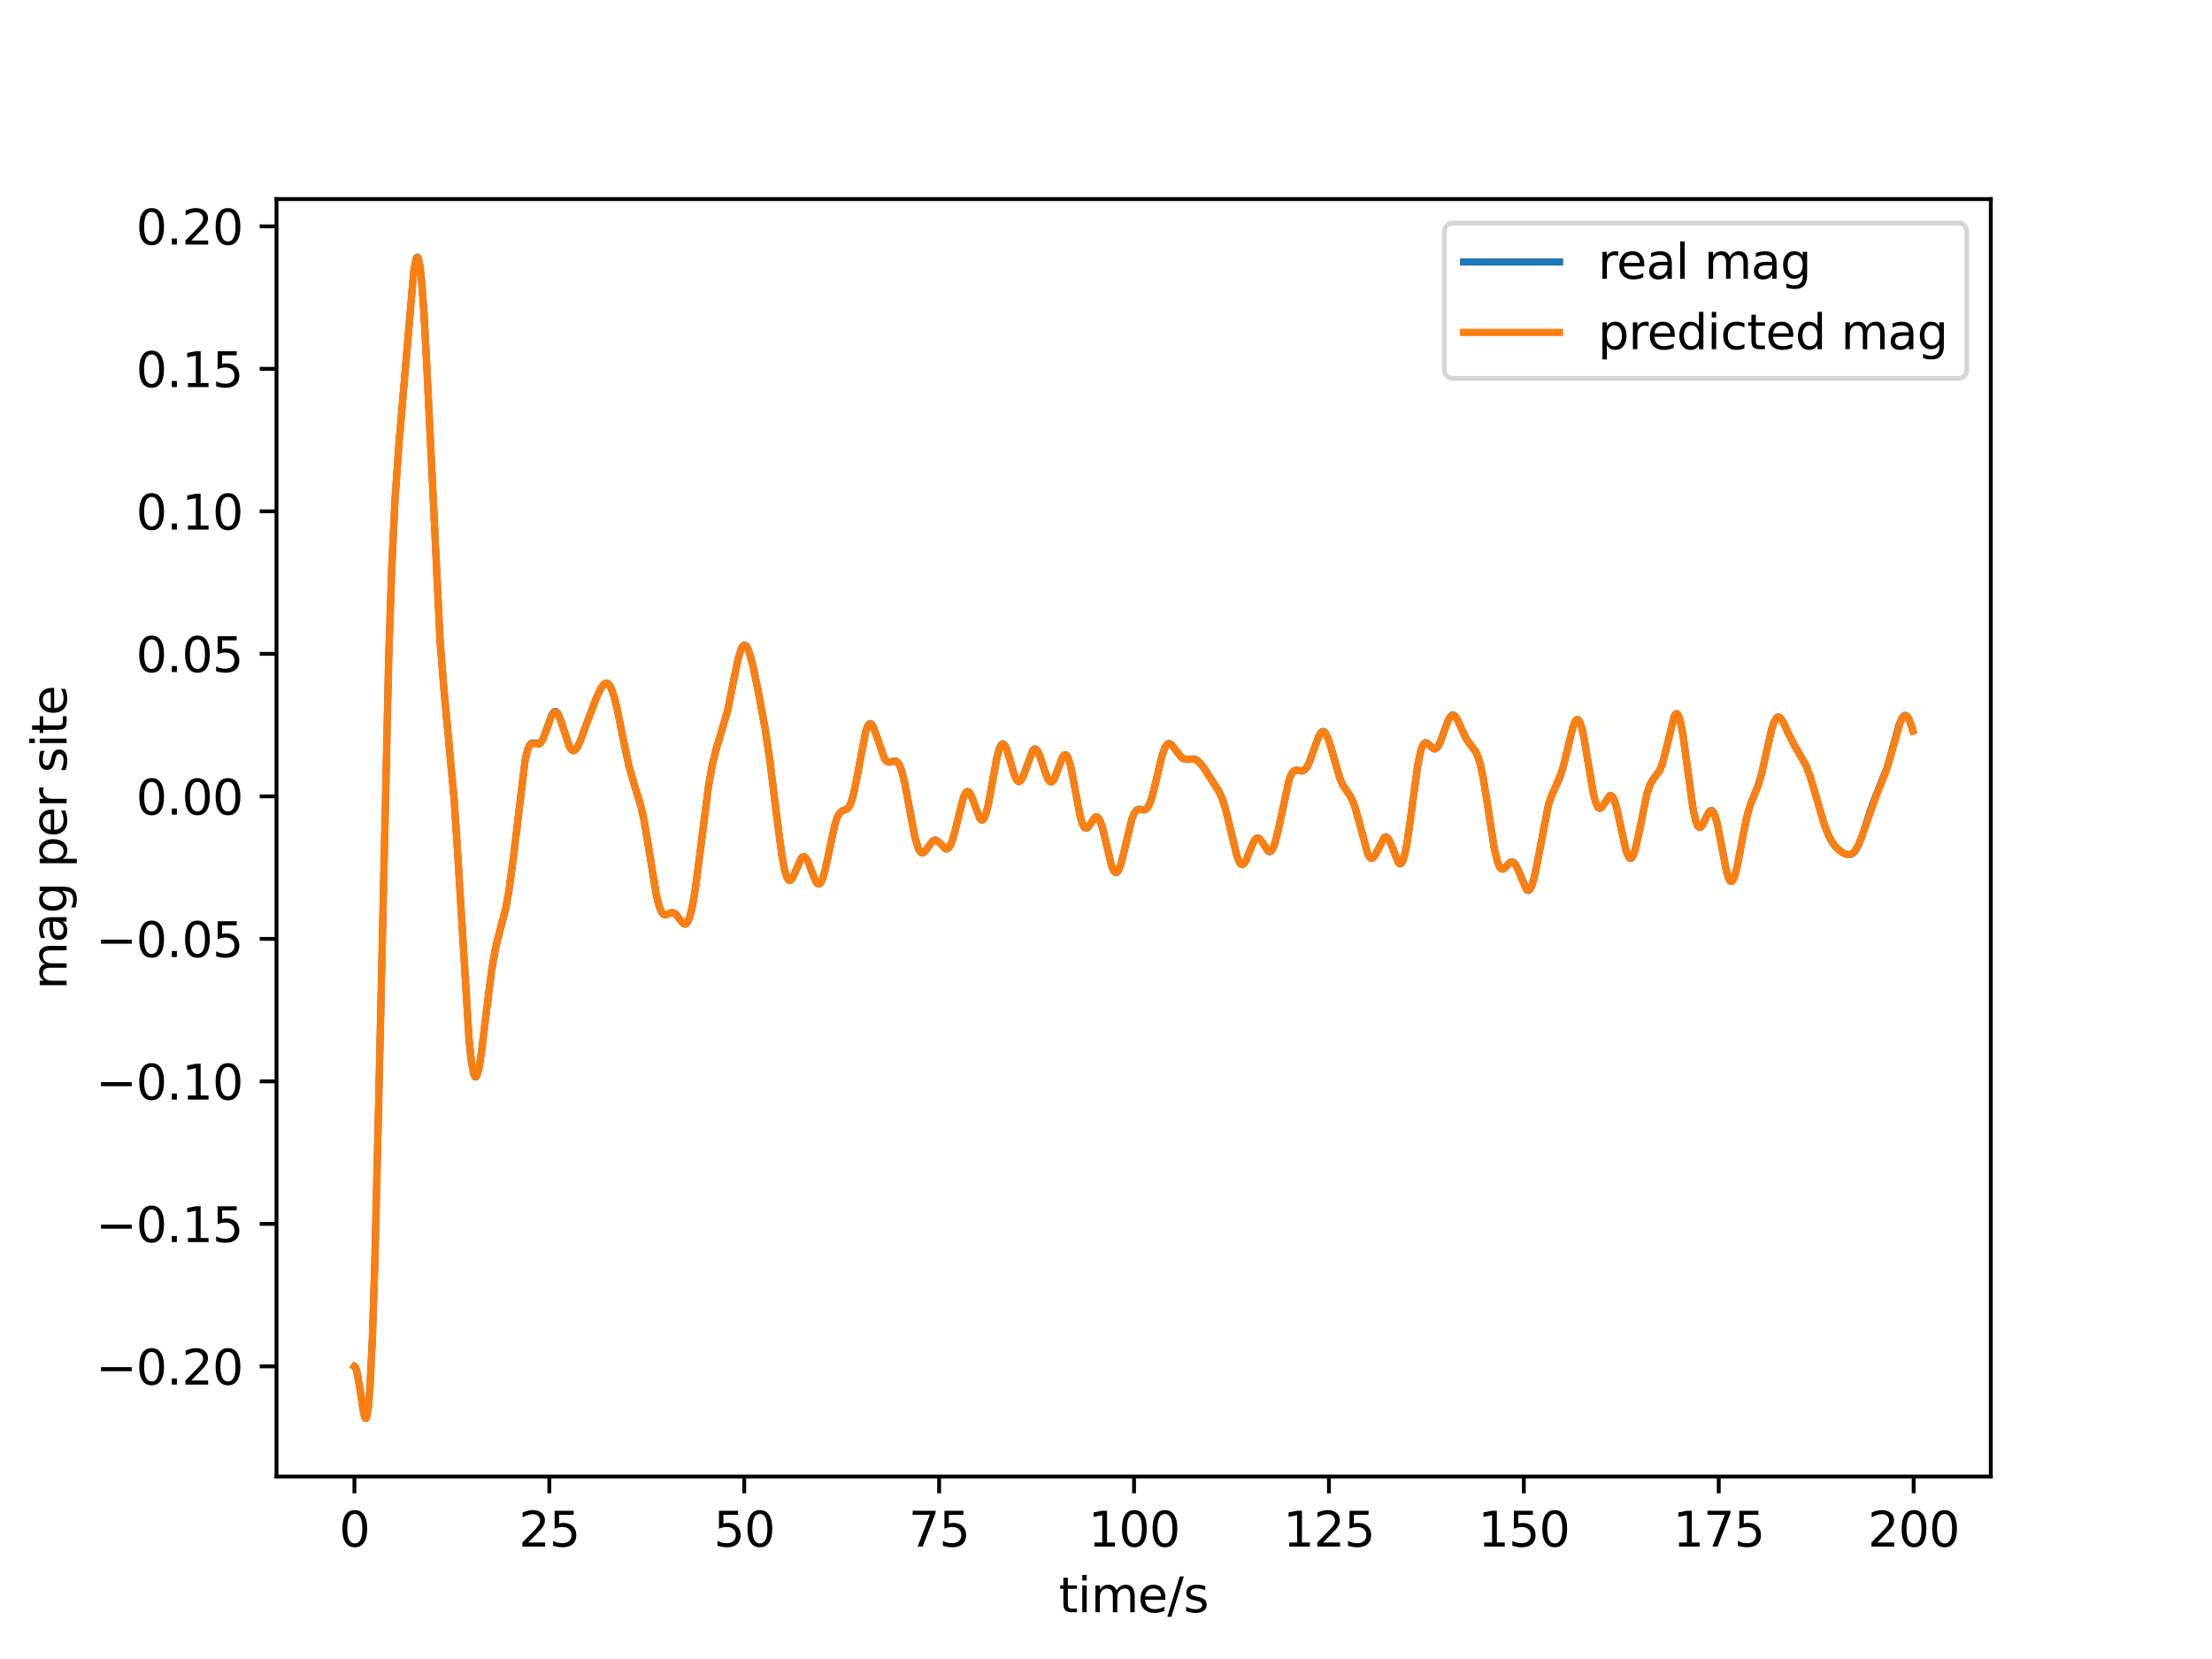 <?xml version="1.0" encoding="utf-8" standalone="no"?>
<!DOCTYPE svg PUBLIC "-//W3C//DTD SVG 1.1//EN"
  "http://www.w3.org/Graphics/SVG/1.1/DTD/svg11.dtd">
<svg xmlns:xlink="http://www.w3.org/1999/xlink" width="460.8pt" height="345.6pt" viewBox="0 0 460.8 345.6" xmlns="http://www.w3.org/2000/svg" version="1.1">
 <defs>
  <style type="text/css">*{stroke-linejoin: round; stroke-linecap: butt}</style>
 </defs>
 <g id="figure_1">
  <g id="patch_1">
   <path d="M 0 345.6 
L 460.8 345.6 
L 460.8 0 
L 0 0 
z
" style="fill: #ffffff"/>
  </g>
  <g id="axes_1">
   <g id="patch_2">
    <path d="M 57.6 307.584 
L 414.72 307.584 
L 414.72 41.472 
L 57.6 41.472 
z
" style="fill: #ffffff"/>
   </g>
   <g id="matplotlib.axis_1">
    <g id="xtick_1">
     <g id="line2d_1">
      <defs>
       <path id="m03be1474b2" d="M 0 0 
L 0 3.5 
" style="stroke: #000000; stroke-width: 0.8"/>
      </defs>
      <g>
       <use xlink:href="#m03be1474b2" x="73.833" y="307.584" style="stroke: #000000; stroke-width: 0.8"/>
      </g>
     </g>
     <g id="text_1">
      <!-- 0 -->
      <g transform="translate(70.651 322.182) scale(0.1 -0.1)">
       <defs>
        <path id="DejaVuSans-30" d="M 2034 4250 
Q 1547 4250 1301 3770 
Q 1056 3291 1056 2328 
Q 1056 1369 1301 889 
Q 1547 409 2034 409 
Q 2525 409 2770 889 
Q 3016 1369 3016 2328 
Q 3016 3291 2770 3770 
Q 2525 4250 2034 4250 
z
M 2034 4750 
Q 2819 4750 3233 4129 
Q 3647 3509 3647 2328 
Q 3647 1150 3233 529 
Q 2819 -91 2034 -91 
Q 1250 -91 836 529 
Q 422 1150 422 2328 
Q 422 3509 836 4129 
Q 1250 4750 2034 4750 
z
" transform="scale(0.016)"/>
       </defs>
       <use xlink:href="#DejaVuSans-30"/>
      </g>
     </g>
    </g>
    <g id="xtick_2">
     <g id="line2d_2">
      <g>
       <use xlink:href="#m03be1474b2" x="114.435" y="307.584" style="stroke: #000000; stroke-width: 0.8"/>
      </g>
     </g>
     <g id="text_2">
      <!-- 25 -->
      <g transform="translate(108.072 322.182) scale(0.1 -0.1)">
       <defs>
        <path id="DejaVuSans-32" d="M 1228 531 
L 3431 531 
L 3431 0 
L 469 0 
L 469 531 
Q 828 903 1448 1529 
Q 2069 2156 2228 2338 
Q 2531 2678 2651 2914 
Q 2772 3150 2772 3378 
Q 2772 3750 2511 3984 
Q 2250 4219 1831 4219 
Q 1534 4219 1204 4116 
Q 875 4013 500 3803 
L 500 4441 
Q 881 4594 1212 4672 
Q 1544 4750 1819 4750 
Q 2544 4750 2975 4387 
Q 3406 4025 3406 3419 
Q 3406 3131 3298 2873 
Q 3191 2616 2906 2266 
Q 2828 2175 2409 1742 
Q 1991 1309 1228 531 
z
" transform="scale(0.016)"/>
        <path id="DejaVuSans-35" d="M 691 4666 
L 3169 4666 
L 3169 4134 
L 1269 4134 
L 1269 2991 
Q 1406 3038 1543 3061 
Q 1681 3084 1819 3084 
Q 2600 3084 3056 2656 
Q 3513 2228 3513 1497 
Q 3513 744 3044 326 
Q 2575 -91 1722 -91 
Q 1428 -91 1123 -41 
Q 819 9 494 109 
L 494 744 
Q 775 591 1075 516 
Q 1375 441 1709 441 
Q 2250 441 2565 725 
Q 2881 1009 2881 1497 
Q 2881 1984 2565 2268 
Q 2250 2553 1709 2553 
Q 1456 2553 1204 2497 
Q 953 2441 691 2322 
L 691 4666 
z
" transform="scale(0.016)"/>
       </defs>
       <use xlink:href="#DejaVuSans-32"/>
       <use xlink:href="#DejaVuSans-35" x="63.623"/>
      </g>
     </g>
    </g>
    <g id="xtick_3">
     <g id="line2d_3">
      <g>
       <use xlink:href="#m03be1474b2" x="155.037" y="307.584" style="stroke: #000000; stroke-width: 0.8"/>
      </g>
     </g>
     <g id="text_3">
      <!-- 50 -->
      <g transform="translate(148.674 322.182) scale(0.1 -0.1)">
       <use xlink:href="#DejaVuSans-35"/>
       <use xlink:href="#DejaVuSans-30" x="63.623"/>
      </g>
     </g>
    </g>
    <g id="xtick_4">
     <g id="line2d_4">
      <g>
       <use xlink:href="#m03be1474b2" x="195.639" y="307.584" style="stroke: #000000; stroke-width: 0.8"/>
      </g>
     </g>
     <g id="text_4">
      <!-- 75 -->
      <g transform="translate(189.277 322.182) scale(0.1 -0.1)">
       <defs>
        <path id="DejaVuSans-37" d="M 525 4666 
L 3525 4666 
L 3525 4397 
L 1831 0 
L 1172 0 
L 2766 4134 
L 525 4134 
L 525 4666 
z
" transform="scale(0.016)"/>
       </defs>
       <use xlink:href="#DejaVuSans-37"/>
       <use xlink:href="#DejaVuSans-35" x="63.623"/>
      </g>
     </g>
    </g>
    <g id="xtick_5">
     <g id="line2d_5">
      <g>
       <use xlink:href="#m03be1474b2" x="236.241" y="307.584" style="stroke: #000000; stroke-width: 0.8"/>
      </g>
     </g>
     <g id="text_5">
      <!-- 100 -->
      <g transform="translate(226.697 322.182) scale(0.1 -0.1)">
       <defs>
        <path id="DejaVuSans-31" d="M 794 531 
L 1825 531 
L 1825 4091 
L 703 3866 
L 703 4441 
L 1819 4666 
L 2450 4666 
L 2450 531 
L 3481 531 
L 3481 0 
L 794 0 
L 794 531 
z
" transform="scale(0.016)"/>
       </defs>
       <use xlink:href="#DejaVuSans-31"/>
       <use xlink:href="#DejaVuSans-30" x="63.623"/>
       <use xlink:href="#DejaVuSans-30" x="127.246"/>
      </g>
     </g>
    </g>
    <g id="xtick_6">
     <g id="line2d_6">
      <g>
       <use xlink:href="#m03be1474b2" x="276.843" y="307.584" style="stroke: #000000; stroke-width: 0.8"/>
      </g>
     </g>
     <g id="text_6">
      <!-- 125 -->
      <g transform="translate(267.3 322.182) scale(0.1 -0.1)">
       <use xlink:href="#DejaVuSans-31"/>
       <use xlink:href="#DejaVuSans-32" x="63.623"/>
       <use xlink:href="#DejaVuSans-35" x="127.246"/>
      </g>
     </g>
    </g>
    <g id="xtick_7">
     <g id="line2d_7">
      <g>
       <use xlink:href="#m03be1474b2" x="317.445" y="307.584" style="stroke: #000000; stroke-width: 0.8"/>
      </g>
     </g>
     <g id="text_7">
      <!-- 150 -->
      <g transform="translate(307.902 322.182) scale(0.1 -0.1)">
       <use xlink:href="#DejaVuSans-31"/>
       <use xlink:href="#DejaVuSans-35" x="63.623"/>
       <use xlink:href="#DejaVuSans-30" x="127.246"/>
      </g>
     </g>
    </g>
    <g id="xtick_8">
     <g id="line2d_8">
      <g>
       <use xlink:href="#m03be1474b2" x="358.048" y="307.584" style="stroke: #000000; stroke-width: 0.8"/>
      </g>
     </g>
     <g id="text_8">
      <!-- 175 -->
      <g transform="translate(348.504 322.182) scale(0.1 -0.1)">
       <use xlink:href="#DejaVuSans-31"/>
       <use xlink:href="#DejaVuSans-37" x="63.623"/>
       <use xlink:href="#DejaVuSans-35" x="127.246"/>
      </g>
     </g>
    </g>
    <g id="xtick_9">
     <g id="line2d_9">
      <g>
       <use xlink:href="#m03be1474b2" x="398.65" y="307.584" style="stroke: #000000; stroke-width: 0.8"/>
      </g>
     </g>
     <g id="text_9">
      <!-- 200 -->
      <g transform="translate(389.106 322.182) scale(0.1 -0.1)">
       <use xlink:href="#DejaVuSans-32"/>
       <use xlink:href="#DejaVuSans-30" x="63.623"/>
       <use xlink:href="#DejaVuSans-30" x="127.246"/>
      </g>
     </g>
    </g>
    <g id="text_10">
     <!-- time/s -->
     <g transform="translate(220.575 335.861) scale(0.1 -0.1)">
      <defs>
       <path id="DejaVuSans-74" d="M 1172 4494 
L 1172 3500 
L 2356 3500 
L 2356 3053 
L 1172 3053 
L 1172 1153 
Q 1172 725 1289 603 
Q 1406 481 1766 481 
L 2356 481 
L 2356 0 
L 1766 0 
Q 1100 0 847 248 
Q 594 497 594 1153 
L 594 3053 
L 172 3053 
L 172 3500 
L 594 3500 
L 594 4494 
L 1172 4494 
z
" transform="scale(0.016)"/>
       <path id="DejaVuSans-69" d="M 603 3500 
L 1178 3500 
L 1178 0 
L 603 0 
L 603 3500 
z
M 603 4863 
L 1178 4863 
L 1178 4134 
L 603 4134 
L 603 4863 
z
" transform="scale(0.016)"/>
       <path id="DejaVuSans-6d" d="M 3328 2828 
Q 3544 3216 3844 3400 
Q 4144 3584 4550 3584 
Q 5097 3584 5394 3201 
Q 5691 2819 5691 2113 
L 5691 0 
L 5113 0 
L 5113 2094 
Q 5113 2597 4934 2840 
Q 4756 3084 4391 3084 
Q 3944 3084 3684 2787 
Q 3425 2491 3425 1978 
L 3425 0 
L 2847 0 
L 2847 2094 
Q 2847 2600 2669 2842 
Q 2491 3084 2119 3084 
Q 1678 3084 1418 2786 
Q 1159 2488 1159 1978 
L 1159 0 
L 581 0 
L 581 3500 
L 1159 3500 
L 1159 2956 
Q 1356 3278 1631 3431 
Q 1906 3584 2284 3584 
Q 2666 3584 2933 3390 
Q 3200 3197 3328 2828 
z
" transform="scale(0.016)"/>
       <path id="DejaVuSans-65" d="M 3597 1894 
L 3597 1613 
L 953 1613 
Q 991 1019 1311 708 
Q 1631 397 2203 397 
Q 2534 397 2845 478 
Q 3156 559 3463 722 
L 3463 178 
Q 3153 47 2828 -22 
Q 2503 -91 2169 -91 
Q 1331 -91 842 396 
Q 353 884 353 1716 
Q 353 2575 817 3079 
Q 1281 3584 2069 3584 
Q 2775 3584 3186 3129 
Q 3597 2675 3597 1894 
z
M 3022 2063 
Q 3016 2534 2758 2815 
Q 2500 3097 2075 3097 
Q 1594 3097 1305 2825 
Q 1016 2553 972 2059 
L 3022 2063 
z
" transform="scale(0.016)"/>
       <path id="DejaVuSans-2f" d="M 1625 4666 
L 2156 4666 
L 531 -594 
L 0 -594 
L 1625 4666 
z
" transform="scale(0.016)"/>
       <path id="DejaVuSans-73" d="M 2834 3397 
L 2834 2853 
Q 2591 2978 2328 3040 
Q 2066 3103 1784 3103 
Q 1356 3103 1142 2972 
Q 928 2841 928 2578 
Q 928 2378 1081 2264 
Q 1234 2150 1697 2047 
L 1894 2003 
Q 2506 1872 2764 1633 
Q 3022 1394 3022 966 
Q 3022 478 2636 193 
Q 2250 -91 1575 -91 
Q 1294 -91 989 -36 
Q 684 19 347 128 
L 347 722 
Q 666 556 975 473 
Q 1284 391 1588 391 
Q 1994 391 2212 530 
Q 2431 669 2431 922 
Q 2431 1156 2273 1281 
Q 2116 1406 1581 1522 
L 1381 1569 
Q 847 1681 609 1914 
Q 372 2147 372 2553 
Q 372 3047 722 3315 
Q 1072 3584 1716 3584 
Q 2034 3584 2315 3537 
Q 2597 3491 2834 3397 
z
" transform="scale(0.016)"/>
      </defs>
      <use xlink:href="#DejaVuSans-74"/>
      <use xlink:href="#DejaVuSans-69" x="39.209"/>
      <use xlink:href="#DejaVuSans-6d" x="66.992"/>
      <use xlink:href="#DejaVuSans-65" x="164.404"/>
      <use xlink:href="#DejaVuSans-2f" x="225.928"/>
      <use xlink:href="#DejaVuSans-73" x="259.619"/>
     </g>
    </g>
   </g>
   <g id="matplotlib.axis_2">
    <g id="ytick_1">
     <g id="line2d_10">
      <defs>
       <path id="m76050dd4fe" d="M 0 0 
L -3.5 0 
" style="stroke: #000000; stroke-width: 0.8"/>
      </defs>
      <g>
       <use xlink:href="#m76050dd4fe" x="57.6" y="284.637" style="stroke: #000000; stroke-width: 0.8"/>
      </g>
     </g>
     <g id="text_11">
      <!-- −0.20 -->
      <g transform="translate(19.955 288.436) scale(0.1 -0.1)">
       <defs>
        <path id="DejaVuSans-2212" d="M 678 2272 
L 4684 2272 
L 4684 1741 
L 678 1741 
L 678 2272 
z
" transform="scale(0.016)"/>
        <path id="DejaVuSans-2e" d="M 684 794 
L 1344 794 
L 1344 0 
L 684 0 
L 684 794 
z
" transform="scale(0.016)"/>
       </defs>
       <use xlink:href="#DejaVuSans-2212"/>
       <use xlink:href="#DejaVuSans-30" x="83.789"/>
       <use xlink:href="#DejaVuSans-2e" x="147.412"/>
       <use xlink:href="#DejaVuSans-32" x="179.199"/>
       <use xlink:href="#DejaVuSans-30" x="242.822"/>
      </g>
     </g>
    </g>
    <g id="ytick_2">
     <g id="line2d_11">
      <g>
       <use xlink:href="#m76050dd4fe" x="57.6" y="254.951" style="stroke: #000000; stroke-width: 0.8"/>
      </g>
     </g>
     <g id="text_12">
      <!-- −0.15 -->
      <g transform="translate(19.955 258.75) scale(0.1 -0.1)">
       <use xlink:href="#DejaVuSans-2212"/>
       <use xlink:href="#DejaVuSans-30" x="83.789"/>
       <use xlink:href="#DejaVuSans-2e" x="147.412"/>
       <use xlink:href="#DejaVuSans-31" x="179.199"/>
       <use xlink:href="#DejaVuSans-35" x="242.822"/>
      </g>
     </g>
    </g>
    <g id="ytick_3">
     <g id="line2d_12">
      <g>
       <use xlink:href="#m76050dd4fe" x="57.6" y="225.266" style="stroke: #000000; stroke-width: 0.8"/>
      </g>
     </g>
     <g id="text_13">
      <!-- −0.10 -->
      <g transform="translate(19.955 229.065) scale(0.1 -0.1)">
       <use xlink:href="#DejaVuSans-2212"/>
       <use xlink:href="#DejaVuSans-30" x="83.789"/>
       <use xlink:href="#DejaVuSans-2e" x="147.412"/>
       <use xlink:href="#DejaVuSans-31" x="179.199"/>
       <use xlink:href="#DejaVuSans-30" x="242.822"/>
      </g>
     </g>
    </g>
    <g id="ytick_4">
     <g id="line2d_13">
      <g>
       <use xlink:href="#m76050dd4fe" x="57.6" y="195.58" style="stroke: #000000; stroke-width: 0.8"/>
      </g>
     </g>
     <g id="text_14">
      <!-- −0.05 -->
      <g transform="translate(19.955 199.379) scale(0.1 -0.1)">
       <use xlink:href="#DejaVuSans-2212"/>
       <use xlink:href="#DejaVuSans-30" x="83.789"/>
       <use xlink:href="#DejaVuSans-2e" x="147.412"/>
       <use xlink:href="#DejaVuSans-30" x="179.199"/>
       <use xlink:href="#DejaVuSans-35" x="242.822"/>
      </g>
     </g>
    </g>
    <g id="ytick_5">
     <g id="line2d_14">
      <g>
       <use xlink:href="#m76050dd4fe" x="57.6" y="165.894" style="stroke: #000000; stroke-width: 0.8"/>
      </g>
     </g>
     <g id="text_15">
      <!-- 0.00 -->
      <g transform="translate(28.334 169.693) scale(0.1 -0.1)">
       <use xlink:href="#DejaVuSans-30"/>
       <use xlink:href="#DejaVuSans-2e" x="63.623"/>
       <use xlink:href="#DejaVuSans-30" x="95.41"/>
       <use xlink:href="#DejaVuSans-30" x="159.033"/>
      </g>
     </g>
    </g>
    <g id="ytick_6">
     <g id="line2d_15">
      <g>
       <use xlink:href="#m76050dd4fe" x="57.6" y="136.208" style="stroke: #000000; stroke-width: 0.8"/>
      </g>
     </g>
     <g id="text_16">
      <!-- 0.05 -->
      <g transform="translate(28.334 140.007) scale(0.1 -0.1)">
       <use xlink:href="#DejaVuSans-30"/>
       <use xlink:href="#DejaVuSans-2e" x="63.623"/>
       <use xlink:href="#DejaVuSans-30" x="95.41"/>
       <use xlink:href="#DejaVuSans-35" x="159.033"/>
      </g>
     </g>
    </g>
    <g id="ytick_7">
     <g id="line2d_16">
      <g>
       <use xlink:href="#m76050dd4fe" x="57.6" y="106.523" style="stroke: #000000; stroke-width: 0.8"/>
      </g>
     </g>
     <g id="text_17">
      <!-- 0.10 -->
      <g transform="translate(28.334 110.322) scale(0.1 -0.1)">
       <use xlink:href="#DejaVuSans-30"/>
       <use xlink:href="#DejaVuSans-2e" x="63.623"/>
       <use xlink:href="#DejaVuSans-31" x="95.41"/>
       <use xlink:href="#DejaVuSans-30" x="159.033"/>
      </g>
     </g>
    </g>
    <g id="ytick_8">
     <g id="line2d_17">
      <g>
       <use xlink:href="#m76050dd4fe" x="57.6" y="76.837" style="stroke: #000000; stroke-width: 0.8"/>
      </g>
     </g>
     <g id="text_18">
      <!-- 0.15 -->
      <g transform="translate(28.334 80.636) scale(0.1 -0.1)">
       <use xlink:href="#DejaVuSans-30"/>
       <use xlink:href="#DejaVuSans-2e" x="63.623"/>
       <use xlink:href="#DejaVuSans-31" x="95.41"/>
       <use xlink:href="#DejaVuSans-35" x="159.033"/>
      </g>
     </g>
    </g>
    <g id="ytick_9">
     <g id="line2d_18">
      <g>
       <use xlink:href="#m76050dd4fe" x="57.6" y="47.151" style="stroke: #000000; stroke-width: 0.8"/>
      </g>
     </g>
     <g id="text_19">
      <!-- 0.20 -->
      <g transform="translate(28.334 50.95) scale(0.1 -0.1)">
       <use xlink:href="#DejaVuSans-30"/>
       <use xlink:href="#DejaVuSans-2e" x="63.623"/>
       <use xlink:href="#DejaVuSans-32" x="95.41"/>
       <use xlink:href="#DejaVuSans-30" x="159.033"/>
      </g>
     </g>
    </g>
    <g id="text_20">
     <!-- mag per site -->
     <g transform="translate(13.875 206.151) rotate(-90) scale(0.1 -0.1)">
      <defs>
       <path id="DejaVuSans-61" d="M 2194 1759 
Q 1497 1759 1228 1600 
Q 959 1441 959 1056 
Q 959 750 1161 570 
Q 1363 391 1709 391 
Q 2188 391 2477 730 
Q 2766 1069 2766 1631 
L 2766 1759 
L 2194 1759 
z
M 3341 1997 
L 3341 0 
L 2766 0 
L 2766 531 
Q 2569 213 2275 61 
Q 1981 -91 1556 -91 
Q 1019 -91 701 211 
Q 384 513 384 1019 
Q 384 1609 779 1909 
Q 1175 2209 1959 2209 
L 2766 2209 
L 2766 2266 
Q 2766 2663 2505 2880 
Q 2244 3097 1772 3097 
Q 1472 3097 1187 3025 
Q 903 2953 641 2809 
L 641 3341 
Q 956 3463 1253 3523 
Q 1550 3584 1831 3584 
Q 2591 3584 2966 3190 
Q 3341 2797 3341 1997 
z
" transform="scale(0.016)"/>
       <path id="DejaVuSans-67" d="M 2906 1791 
Q 2906 2416 2648 2759 
Q 2391 3103 1925 3103 
Q 1463 3103 1205 2759 
Q 947 2416 947 1791 
Q 947 1169 1205 825 
Q 1463 481 1925 481 
Q 2391 481 2648 825 
Q 2906 1169 2906 1791 
z
M 3481 434 
Q 3481 -459 3084 -895 
Q 2688 -1331 1869 -1331 
Q 1566 -1331 1297 -1286 
Q 1028 -1241 775 -1147 
L 775 -588 
Q 1028 -725 1275 -790 
Q 1522 -856 1778 -856 
Q 2344 -856 2625 -561 
Q 2906 -266 2906 331 
L 2906 616 
Q 2728 306 2450 153 
Q 2172 0 1784 0 
Q 1141 0 747 490 
Q 353 981 353 1791 
Q 353 2603 747 3093 
Q 1141 3584 1784 3584 
Q 2172 3584 2450 3431 
Q 2728 3278 2906 2969 
L 2906 3500 
L 3481 3500 
L 3481 434 
z
" transform="scale(0.016)"/>
       <path id="DejaVuSans-20" transform="scale(0.016)"/>
       <path id="DejaVuSans-70" d="M 1159 525 
L 1159 -1331 
L 581 -1331 
L 581 3500 
L 1159 3500 
L 1159 2969 
Q 1341 3281 1617 3432 
Q 1894 3584 2278 3584 
Q 2916 3584 3314 3078 
Q 3713 2572 3713 1747 
Q 3713 922 3314 415 
Q 2916 -91 2278 -91 
Q 1894 -91 1617 61 
Q 1341 213 1159 525 
z
M 3116 1747 
Q 3116 2381 2855 2742 
Q 2594 3103 2138 3103 
Q 1681 3103 1420 2742 
Q 1159 2381 1159 1747 
Q 1159 1113 1420 752 
Q 1681 391 2138 391 
Q 2594 391 2855 752 
Q 3116 1113 3116 1747 
z
" transform="scale(0.016)"/>
       <path id="DejaVuSans-72" d="M 2631 2963 
Q 2534 3019 2420 3045 
Q 2306 3072 2169 3072 
Q 1681 3072 1420 2755 
Q 1159 2438 1159 1844 
L 1159 0 
L 581 0 
L 581 3500 
L 1159 3500 
L 1159 2956 
Q 1341 3275 1631 3429 
Q 1922 3584 2338 3584 
Q 2397 3584 2469 3576 
Q 2541 3569 2628 3553 
L 2631 2963 
z
" transform="scale(0.016)"/>
      </defs>
      <use xlink:href="#DejaVuSans-6d"/>
      <use xlink:href="#DejaVuSans-61" x="97.412"/>
      <use xlink:href="#DejaVuSans-67" x="158.691"/>
      <use xlink:href="#DejaVuSans-20" x="222.168"/>
      <use xlink:href="#DejaVuSans-70" x="253.955"/>
      <use xlink:href="#DejaVuSans-65" x="317.432"/>
      <use xlink:href="#DejaVuSans-72" x="378.955"/>
      <use xlink:href="#DejaVuSans-20" x="420.068"/>
      <use xlink:href="#DejaVuSans-73" x="451.855"/>
      <use xlink:href="#DejaVuSans-69" x="503.955"/>
      <use xlink:href="#DejaVuSans-74" x="531.738"/>
      <use xlink:href="#DejaVuSans-65" x="570.947"/>
     </g>
    </g>
   </g>
   <g id="line2d_19">
    <path d="M 73.833 284.637 
L 73.995 284.748 
L 74.32 285.613 
L 74.807 288.231 
L 75.782 294.501 
L 76.106 295.415 
L 76.269 295.408 
L 76.431 295.026 
L 76.756 292.964 
L 77.081 288.943 
L 77.568 278.891 
L 78.055 264.027 
L 78.867 230.544 
L 80.979 136.87 
L 81.628 117.727 
L 82.278 104.242 
L 83.09 92.677 
L 86.176 56.626 
L 86.663 53.967 
L 86.825 53.618 
L 86.988 53.568 
L 87.15 53.829 
L 87.475 55.316 
L 87.8 58.096 
L 88.287 64.561 
L 88.937 76.709 
L 91.698 133.896 
L 92.51 143.957 
L 94.621 166.745 
L 95.433 179.28 
L 97.707 216.491 
L 98.194 221.137 
L 98.681 223.751 
L 99.006 224.352 
L 99.168 224.325 
L 99.493 223.671 
L 99.818 222.306 
L 100.305 219.218 
L 101.28 211.106 
L 102.417 202.146 
L 103.229 197.539 
L 104.041 194.267 
L 105.34 189.349 
L 105.99 185.828 
L 106.802 179.852 
L 109.4 158.315 
L 109.887 156.264 
L 110.375 155.141 
L 110.699 154.823 
L 111.024 154.751 
L 112.324 154.919 
L 112.648 154.647 
L 113.136 153.833 
L 113.785 152.117 
L 114.922 148.958 
L 115.409 148.274 
L 115.734 148.19 
L 116.059 148.422 
L 116.384 148.953 
L 116.871 150.207 
L 118.657 155.597 
L 119.145 156.24 
L 119.47 156.353 
L 119.794 156.22 
L 120.282 155.614 
L 120.931 154.242 
L 122.23 150.683 
L 124.179 145.527 
L 125.154 143.452 
L 125.803 142.571 
L 126.291 142.335 
L 126.615 142.429 
L 126.94 142.745 
L 127.428 143.655 
L 127.915 145.08 
L 128.564 147.676 
L 129.864 154.176 
L 131.001 159.501 
L 131.975 162.956 
L 133.599 168.286 
L 134.249 171.337 
L 135.223 177.238 
L 136.685 186.261 
L 137.334 188.888 
L 137.822 190.031 
L 138.146 190.423 
L 138.471 190.573 
L 138.959 190.487 
L 139.933 190.094 
L 140.42 190.183 
L 140.907 190.571 
L 141.719 191.651 
L 142.369 192.376 
L 142.694 192.491 
L 143.019 192.348 
L 143.344 191.893 
L 143.668 191.09 
L 144.156 189.2 
L 144.805 185.473 
L 145.78 178.021 
L 147.566 163.967 
L 148.378 159.359 
L 149.19 156.102 
L 151.626 147.865 
L 152.763 142.088 
L 153.738 137.339 
L 154.387 135.212 
L 154.712 134.62 
L 155.037 134.377 
L 155.362 134.487 
L 155.687 134.933 
L 156.174 136.161 
L 156.823 138.598 
L 157.96 144.004 
L 159.422 151.983 
L 160.396 158.558 
L 161.696 169.153 
L 162.833 177.889 
L 163.482 181.342 
L 163.969 182.86 
L 164.294 183.336 
L 164.619 183.407 
L 164.944 183.126 
L 165.431 182.205 
L 166.893 178.817 
L 167.218 178.499 
L 167.542 178.458 
L 167.867 178.702 
L 168.354 179.547 
L 169.167 181.724 
L 169.979 183.676 
L 170.303 184.084 
L 170.628 184.178 
L 170.953 183.923 
L 171.278 183.311 
L 171.765 181.771 
L 172.415 178.851 
L 173.876 171.912 
L 174.526 170.011 
L 175.013 169.243 
L 175.5 168.907 
L 176.475 168.531 
L 176.8 168.182 
L 177.287 167.207 
L 177.774 165.589 
L 178.424 162.484 
L 180.373 152.224 
L 180.86 151.03 
L 181.185 150.732 
L 181.51 150.823 
L 181.834 151.264 
L 182.322 152.441 
L 184.27 158.038 
L 184.758 158.606 
L 185.245 158.764 
L 185.895 158.611 
L 186.382 158.512 
L 186.707 158.587 
L 187.031 158.848 
L 187.356 159.343 
L 187.843 160.586 
L 188.493 163.177 
L 189.468 168.446 
L 190.604 174.425 
L 191.254 176.645 
L 191.741 177.5 
L 192.066 177.689 
L 192.391 177.614 
L 192.878 177.125 
L 194.34 175.165 
L 194.827 174.998 
L 195.152 175.092 
L 195.639 175.491 
L 196.938 176.81 
L 197.263 176.85 
L 197.588 176.664 
L 197.913 176.221 
L 198.4 175.06 
L 199.05 172.719 
L 200.674 166.202 
L 201.161 165.172 
L 201.486 164.904 
L 201.811 164.981 
L 202.135 165.382 
L 202.623 166.476 
L 204.084 170.423 
L 204.409 170.784 
L 204.734 170.78 
L 205.059 170.375 
L 205.384 169.564 
L 205.871 167.652 
L 206.683 163.222 
L 207.657 157.882 
L 208.145 156.037 
L 208.632 155.062 
L 208.957 154.936 
L 209.281 155.211 
L 209.606 155.838 
L 210.256 157.838 
L 211.393 161.651 
L 211.88 162.582 
L 212.205 162.815 
L 212.53 162.718 
L 212.854 162.307 
L 213.342 161.202 
L 215.128 156.335 
L 215.453 156.039 
L 215.778 156.055 
L 216.103 156.383 
L 216.59 157.388 
L 217.402 159.869 
L 218.214 162.128 
L 218.701 162.824 
L 219.026 162.905 
L 219.351 162.669 
L 219.676 162.141 
L 220.325 160.46 
L 221.3 157.827 
L 221.624 157.344 
L 221.949 157.206 
L 222.274 157.464 
L 222.599 158.136 
L 223.086 159.871 
L 223.736 163.191 
L 225.035 170.084 
L 225.522 171.687 
L 225.847 172.298 
L 226.172 172.544 
L 226.497 172.466 
L 226.984 171.904 
L 228.121 170.266 
L 228.446 170.16 
L 228.77 170.345 
L 229.095 170.847 
L 229.582 172.179 
L 230.232 174.782 
L 231.531 180.244 
L 232.019 181.433 
L 232.343 181.786 
L 232.668 181.759 
L 232.993 181.354 
L 233.48 180.108 
L 234.13 177.565 
L 235.754 170.739 
L 236.241 169.502 
L 236.728 168.805 
L 237.216 168.566 
L 237.865 168.647 
L 238.353 168.699 
L 238.677 168.596 
L 239.002 168.314 
L 239.489 167.47 
L 239.977 166.089 
L 240.789 162.833 
L 242.088 157.328 
L 242.738 155.592 
L 243.225 154.98 
L 243.55 154.891 
L 243.874 155.022 
L 244.362 155.525 
L 246.148 157.841 
L 246.635 158.098 
L 247.285 158.166 
L 248.747 158.101 
L 249.396 158.388 
L 250.046 158.975 
L 250.858 160.051 
L 253.944 164.866 
L 254.593 166.333 
L 255.243 168.323 
L 256.055 171.569 
L 257.679 178.355 
L 258.166 179.568 
L 258.491 180 
L 258.816 180.112 
L 259.141 179.914 
L 259.628 179.121 
L 260.44 177.046 
L 261.252 175.173 
L 261.739 174.611 
L 262.064 174.541 
L 262.389 174.709 
L 262.876 175.319 
L 264.175 177.304 
L 264.5 177.436 
L 264.825 177.29 
L 265.15 176.833 
L 265.637 175.558 
L 266.287 172.906 
L 268.56 162.378 
L 269.048 161.232 
L 269.535 160.621 
L 270.022 160.433 
L 270.672 160.532 
L 271.321 160.587 
L 271.809 160.346 
L 272.296 159.74 
L 272.783 158.752 
L 273.595 156.478 
L 274.732 153.34 
L 275.219 152.574 
L 275.544 152.376 
L 275.869 152.454 
L 276.194 152.811 
L 276.681 153.834 
L 277.331 155.895 
L 279.117 162.123 
L 279.767 163.57 
L 280.579 164.79 
L 281.391 166.002 
L 282.04 167.461 
L 282.69 169.552 
L 284.964 177.994 
L 285.451 178.715 
L 285.776 178.824 
L 286.101 178.649 
L 286.588 177.938 
L 288.374 174.46 
L 288.699 174.339 
L 289.024 174.494 
L 289.349 174.919 
L 289.836 175.984 
L 291.298 179.685 
L 291.622 179.959 
L 291.947 179.836 
L 292.272 179.263 
L 292.597 178.221 
L 293.084 175.813 
L 293.734 171.348 
L 295.358 159.264 
L 296.008 156.264 
L 296.495 155.077 
L 296.82 154.75 
L 297.144 154.725 
L 297.632 155.066 
L 298.606 155.954 
L 298.931 156.008 
L 299.256 155.854 
L 299.58 155.472 
L 300.068 154.506 
L 300.88 152.225 
L 301.692 150.044 
L 302.179 149.225 
L 302.504 148.973 
L 302.829 148.973 
L 303.153 149.215 
L 303.641 149.957 
L 304.453 151.777 
L 305.427 153.881 
L 306.239 155.054 
L 307.376 156.507 
L 307.863 157.566 
L 308.351 159.138 
L 309 162.157 
L 309.812 167.198 
L 311.274 176.656 
L 311.924 179.447 
L 312.411 180.625 
L 312.736 180.983 
L 313.06 181.046 
L 313.385 180.879 
L 314.035 180.185 
L 314.684 179.59 
L 315.009 179.515 
L 315.334 179.651 
L 315.659 180.013 
L 316.146 180.946 
L 318.095 185.413 
L 318.42 185.498 
L 318.745 185.236 
L 319.07 184.614 
L 319.557 183.032 
L 320.206 179.943 
L 322.48 168.034 
L 323.13 165.995 
L 323.942 164.193 
L 324.916 162.046 
L 325.566 160.049 
L 326.378 156.778 
L 327.677 151.439 
L 328.164 150.245 
L 328.489 149.898 
L 328.814 149.966 
L 329.139 150.473 
L 329.464 151.41 
L 329.951 153.542 
L 330.763 158.392 
L 331.9 165.133 
L 332.387 167.063 
L 332.874 168.14 
L 333.199 168.385 
L 333.524 168.297 
L 333.849 167.947 
L 335.31 165.783 
L 335.635 165.756 
L 335.96 166.047 
L 336.285 166.676 
L 336.772 168.222 
L 337.584 171.94 
L 338.721 177.117 
L 339.208 178.416 
L 339.533 178.801 
L 339.858 178.766 
L 340.183 178.313 
L 340.67 176.916 
L 341.319 174.031 
L 343.106 165.293 
L 343.756 163.391 
L 344.405 162.286 
L 345.705 160.574 
L 346.192 159.4 
L 346.841 157.087 
L 348.79 149.149 
L 349.115 148.706 
L 349.278 148.665 
L 349.44 148.753 
L 349.765 149.327 
L 350.09 150.427 
L 350.577 152.98 
L 351.389 158.905 
L 352.688 168.427 
L 353.175 170.747 
L 353.663 172.058 
L 353.987 172.377 
L 354.312 172.303 
L 354.637 171.912 
L 355.287 170.585 
L 355.936 169.289 
L 356.261 168.923 
L 356.586 168.859 
L 356.911 169.151 
L 357.236 169.822 
L 357.723 171.509 
L 358.372 174.737 
L 359.672 181.552 
L 360.159 183.088 
L 360.484 183.576 
L 360.808 183.595 
L 361.133 183.146 
L 361.458 182.264 
L 361.945 180.272 
L 363.082 174.142 
L 363.894 170.202 
L 364.544 167.9 
L 365.356 165.851 
L 366.33 163.416 
L 366.98 161.168 
L 367.954 156.796 
L 369.091 151.83 
L 369.579 150.392 
L 370.066 149.571 
L 370.391 149.377 
L 370.715 149.448 
L 371.04 149.748 
L 371.527 150.528 
L 372.664 153.023 
L 373.801 155.255 
L 376.237 159.454 
L 377.049 161.62 
L 378.186 165.431 
L 380.135 172.058 
L 380.947 174.095 
L 381.759 175.571 
L 382.571 176.596 
L 383.546 177.436 
L 384.358 177.894 
L 385.007 178.057 
L 385.495 178.002 
L 385.982 177.741 
L 386.469 177.233 
L 387.119 176.131 
L 387.931 174.115 
L 389.555 169.077 
L 390.692 165.971 
L 393.128 159.903 
L 394.102 156.443 
L 395.564 151.126 
L 396.214 149.591 
L 396.701 149.06 
L 397.026 149.047 
L 397.35 149.315 
L 397.675 149.858 
L 398.162 151.14 
L 398.487 152.254 
L 398.487 152.254 
" clip-path="url(#pe923152dab)" style="fill: none; stroke: #1f77b4; stroke-width: 1.5; stroke-linecap: square"/>
   </g>
   <g id="line2d_20">
    <path d="M 73.833 284.637 
L 73.995 284.755 
L 74.32 285.635 
L 74.807 288.274 
L 75.782 294.57 
L 76.106 295.488 
L 76.269 295.483 
L 76.431 295.102 
L 76.756 293.041 
L 77.081 289.02 
L 77.568 278.965 
L 78.055 264.099 
L 78.867 230.615 
L 80.979 136.959 
L 81.628 117.821 
L 82.278 104.337 
L 83.09 92.764 
L 86.176 56.684 
L 86.663 54.03 
L 86.825 53.683 
L 86.988 53.634 
L 87.15 53.897 
L 87.475 55.388 
L 87.8 58.172 
L 88.287 64.642 
L 88.937 76.792 
L 91.698 133.906 
L 92.51 143.933 
L 94.621 166.69 
L 95.433 179.232 
L 97.707 216.464 
L 98.194 221.111 
L 98.681 223.725 
L 99.006 224.326 
L 99.168 224.299 
L 99.493 223.643 
L 99.818 222.277 
L 100.305 219.185 
L 101.28 211.059 
L 102.417 202.074 
L 103.229 197.448 
L 104.041 194.162 
L 105.34 189.232 
L 105.99 185.717 
L 106.802 179.76 
L 109.4 158.36 
L 109.887 156.331 
L 110.375 155.226 
L 110.699 154.915 
L 111.024 154.85 
L 112.324 155.034 
L 112.648 154.764 
L 113.136 153.953 
L 113.785 152.241 
L 114.922 149.087 
L 115.409 148.405 
L 115.734 148.321 
L 116.059 148.553 
L 116.384 149.082 
L 116.871 150.332 
L 118.657 155.69 
L 119.145 156.324 
L 119.47 156.43 
L 119.794 156.292 
L 120.282 155.681 
L 120.931 154.304 
L 122.23 150.728 
L 124.179 145.51 
L 125.154 143.406 
L 125.803 142.513 
L 126.291 142.272 
L 126.615 142.363 
L 126.94 142.678 
L 127.428 143.589 
L 127.915 145.015 
L 128.564 147.614 
L 129.864 154.121 
L 131.001 159.447 
L 131.975 162.898 
L 133.437 167.583 
L 134.086 170.449 
L 134.898 175.096 
L 136.847 187.011 
L 137.497 189.329 
L 137.984 190.244 
L 138.309 190.509 
L 138.634 190.563 
L 139.121 190.402 
L 139.933 190.094 
L 140.42 190.191 
L 140.907 190.587 
L 141.719 191.681 
L 142.369 192.415 
L 142.694 192.533 
L 143.019 192.393 
L 143.344 191.94 
L 143.668 191.137 
L 144.156 189.247 
L 144.805 185.517 
L 145.78 178.06 
L 147.566 164.003 
L 148.378 159.396 
L 149.19 156.139 
L 151.626 147.887 
L 152.763 142.098 
L 153.738 137.346 
L 154.387 135.223 
L 154.712 134.634 
L 155.037 134.394 
L 155.362 134.507 
L 155.687 134.956 
L 156.174 136.187 
L 156.823 138.624 
L 157.96 144.022 
L 159.422 151.985 
L 160.396 158.557 
L 161.696 169.16 
L 162.833 177.904 
L 163.482 181.358 
L 163.969 182.874 
L 164.294 183.346 
L 164.619 183.415 
L 164.944 183.13 
L 165.431 182.202 
L 166.893 178.804 
L 167.218 178.486 
L 167.542 178.446 
L 167.867 178.691 
L 168.354 179.537 
L 169.167 181.713 
L 169.979 183.662 
L 170.303 184.067 
L 170.628 184.159 
L 170.953 183.902 
L 171.278 183.288 
L 171.765 181.746 
L 172.415 178.825 
L 173.876 171.893 
L 174.526 170.001 
L 175.013 169.241 
L 175.5 168.913 
L 176.475 168.551 
L 176.8 168.206 
L 177.287 167.234 
L 177.774 165.616 
L 178.424 162.512 
L 180.373 152.268 
L 180.86 151.081 
L 181.185 150.786 
L 181.51 150.88 
L 181.834 151.324 
L 182.322 152.503 
L 184.27 158.09 
L 184.758 158.653 
L 185.245 158.805 
L 185.895 158.644 
L 186.382 158.542 
L 186.707 158.615 
L 187.031 158.875 
L 187.356 159.37 
L 187.843 160.615 
L 188.493 163.208 
L 189.468 168.478 
L 190.604 174.447 
L 191.254 176.658 
L 191.741 177.505 
L 192.066 177.69 
L 192.391 177.61 
L 192.878 177.118 
L 194.34 175.157 
L 194.827 174.992 
L 195.152 175.089 
L 195.639 175.49 
L 196.938 176.81 
L 197.263 176.849 
L 197.588 176.66 
L 197.913 176.212 
L 198.4 175.045 
L 199.05 172.695 
L 200.674 166.17 
L 201.161 165.146 
L 201.486 164.883 
L 201.811 164.967 
L 202.135 165.376 
L 202.623 166.481 
L 204.084 170.453 
L 204.409 170.816 
L 204.734 170.814 
L 205.059 170.409 
L 205.384 169.598 
L 205.871 167.687 
L 206.683 163.259 
L 207.657 157.928 
L 208.145 156.088 
L 208.632 155.12 
L 208.957 154.997 
L 209.281 155.275 
L 209.606 155.904 
L 210.256 157.905 
L 211.393 161.708 
L 211.88 162.632 
L 212.205 162.859 
L 212.53 162.756 
L 212.854 162.339 
L 213.342 161.226 
L 215.128 156.349 
L 215.453 156.055 
L 215.778 156.073 
L 216.103 156.403 
L 216.59 157.411 
L 217.402 159.893 
L 218.214 162.148 
L 218.701 162.839 
L 219.026 162.917 
L 219.351 162.677 
L 219.838 161.788 
L 220.65 159.489 
L 221.3 157.828 
L 221.624 157.347 
L 221.949 157.21 
L 222.274 157.47 
L 222.599 158.142 
L 223.086 159.878 
L 223.736 163.196 
L 225.035 170.082 
L 225.522 171.681 
L 225.847 172.288 
L 226.172 172.531 
L 226.497 172.45 
L 226.984 171.883 
L 228.121 170.24 
L 228.446 170.135 
L 228.77 170.321 
L 229.095 170.826 
L 229.582 172.162 
L 230.232 174.771 
L 231.531 180.234 
L 232.019 181.421 
L 232.343 181.773 
L 232.668 181.744 
L 232.993 181.339 
L 233.48 180.096 
L 234.13 177.559 
L 235.754 170.761 
L 236.241 169.533 
L 236.728 168.844 
L 237.216 168.612 
L 237.865 168.698 
L 238.353 168.751 
L 238.677 168.646 
L 239.002 168.361 
L 239.489 167.512 
L 239.977 166.125 
L 240.789 162.86 
L 242.088 157.35 
L 242.738 155.614 
L 243.225 155.002 
L 243.55 154.912 
L 243.874 155.04 
L 244.362 155.538 
L 246.148 157.836 
L 246.635 158.094 
L 247.285 158.169 
L 248.747 158.131 
L 249.396 158.431 
L 250.046 159.029 
L 250.858 160.111 
L 253.944 164.913 
L 254.593 166.378 
L 255.243 168.367 
L 256.055 171.612 
L 257.679 178.386 
L 258.166 179.591 
L 258.491 180.017 
L 258.816 180.123 
L 259.141 179.92 
L 259.628 179.119 
L 260.44 177.036 
L 261.252 175.162 
L 261.739 174.602 
L 262.064 174.535 
L 262.389 174.705 
L 262.876 175.318 
L 264.175 177.301 
L 264.5 177.429 
L 264.825 177.279 
L 265.15 176.818 
L 265.637 175.536 
L 266.287 172.877 
L 268.56 162.351 
L 269.048 161.211 
L 269.535 160.606 
L 270.022 160.425 
L 270.672 160.532 
L 271.321 160.593 
L 271.809 160.354 
L 272.296 159.75 
L 272.783 158.764 
L 273.595 156.494 
L 274.732 153.369 
L 275.219 152.612 
L 275.544 152.418 
L 275.869 152.501 
L 276.194 152.863 
L 276.681 153.891 
L 277.331 155.955 
L 279.117 162.172 
L 279.767 163.61 
L 280.579 164.82 
L 281.391 166.025 
L 282.04 167.481 
L 282.69 169.573 
L 284.964 178.008 
L 285.451 178.723 
L 285.776 178.828 
L 286.101 178.648 
L 286.588 177.932 
L 288.374 174.458 
L 288.699 174.342 
L 289.024 174.501 
L 289.349 174.931 
L 289.836 176.001 
L 291.298 179.705 
L 291.622 179.975 
L 291.947 179.848 
L 292.272 179.272 
L 292.597 178.225 
L 293.084 175.81 
L 293.734 171.34 
L 295.358 159.261 
L 296.008 156.271 
L 296.495 155.091 
L 296.82 154.769 
L 297.144 154.747 
L 297.632 155.092 
L 298.606 155.978 
L 298.931 156.03 
L 299.256 155.873 
L 299.58 155.489 
L 300.068 154.52 
L 300.88 152.243 
L 301.692 150.073 
L 302.179 149.261 
L 302.504 149.015 
L 302.829 149.02 
L 303.153 149.264 
L 303.641 150.007 
L 304.453 151.819 
L 305.427 153.902 
L 306.239 155.056 
L 307.376 156.491 
L 307.863 157.548 
L 308.351 159.121 
L 309 162.146 
L 309.812 167.2 
L 311.274 176.676 
L 311.924 179.47 
L 312.411 180.648 
L 312.736 181.005 
L 313.06 181.067 
L 313.385 180.9 
L 314.035 180.206 
L 314.684 179.614 
L 315.009 179.541 
L 315.334 179.678 
L 315.659 180.041 
L 316.146 180.975 
L 317.933 185.259 
L 318.257 185.496 
L 318.582 185.403 
L 318.907 184.954 
L 319.394 183.615 
L 320.044 180.763 
L 322.642 167.447 
L 323.292 165.592 
L 325.403 160.623 
L 326.216 157.494 
L 327.677 151.435 
L 328.164 150.241 
L 328.489 149.894 
L 328.814 149.965 
L 329.139 150.473 
L 329.464 151.413 
L 329.951 153.549 
L 330.763 158.404 
L 331.9 165.146 
L 332.387 167.076 
L 332.874 168.154 
L 333.199 168.399 
L 333.524 168.311 
L 333.849 167.961 
L 335.31 165.804 
L 335.635 165.78 
L 335.96 166.074 
L 336.285 166.706 
L 336.772 168.257 
L 337.584 171.982 
L 338.721 177.156 
L 339.208 178.45 
L 339.533 178.829 
L 339.858 178.789 
L 340.183 178.331 
L 340.67 176.927 
L 341.319 174.039 
L 343.106 165.318 
L 343.756 163.425 
L 344.405 162.325 
L 345.705 160.608 
L 346.192 159.427 
L 346.841 157.102 
L 348.79 149.139 
L 349.115 148.696 
L 349.278 148.655 
L 349.44 148.744 
L 349.765 149.32 
L 350.09 150.425 
L 350.577 152.983 
L 351.389 158.919 
L 352.526 167.47 
L 353.175 170.764 
L 353.663 172.073 
L 353.987 172.391 
L 354.312 172.317 
L 354.637 171.927 
L 355.287 170.604 
L 355.936 169.315 
L 356.261 168.954 
L 356.586 168.894 
L 356.911 169.19 
L 357.236 169.865 
L 357.723 171.556 
L 358.372 174.787 
L 359.672 181.596 
L 360.159 183.126 
L 360.484 183.609 
L 360.808 183.622 
L 361.133 183.168 
L 361.458 182.281 
L 361.945 180.284 
L 363.082 174.154 
L 363.894 170.222 
L 364.544 167.927 
L 365.356 165.881 
L 366.33 163.441 
L 366.98 161.187 
L 367.954 156.807 
L 369.091 151.839 
L 369.579 150.402 
L 370.066 149.582 
L 370.391 149.389 
L 370.715 149.46 
L 371.04 149.761 
L 371.527 150.54 
L 372.664 153.028 
L 373.801 155.249 
L 376.237 159.448 
L 377.049 161.624 
L 378.186 165.447 
L 379.973 171.593 
L 380.947 174.09 
L 381.759 175.558 
L 382.571 176.578 
L 383.546 177.418 
L 384.358 177.877 
L 385.007 178.041 
L 385.495 177.985 
L 385.982 177.724 
L 386.469 177.215 
L 387.119 176.111 
L 387.931 174.096 
L 391.341 164.491 
L 392.641 161.37 
L 393.453 158.841 
L 396.051 149.912 
L 396.538 149.194 
L 396.863 149.045 
L 397.188 149.177 
L 397.513 149.587 
L 398 150.693 
L 398.487 152.293 
L 398.487 152.293 
" clip-path="url(#pe923152dab)" style="fill: none; stroke: #ff7f0e; stroke-width: 1.5; stroke-linecap: square"/>
   </g>
   <g id="patch_3">
    <path d="M 57.6 307.584 
L 57.6 41.472 
" style="fill: none; stroke: #000000; stroke-width: 0.8; stroke-linejoin: miter; stroke-linecap: square"/>
   </g>
   <g id="patch_4">
    <path d="M 414.72 307.584 
L 414.72 41.472 
" style="fill: none; stroke: #000000; stroke-width: 0.8; stroke-linejoin: miter; stroke-linecap: square"/>
   </g>
   <g id="patch_5">
    <path d="M 57.6 307.584 
L 414.72 307.584 
" style="fill: none; stroke: #000000; stroke-width: 0.8; stroke-linejoin: miter; stroke-linecap: square"/>
   </g>
   <g id="patch_6">
    <path d="M 57.6 41.472 
L 414.72 41.472 
" style="fill: none; stroke: #000000; stroke-width: 0.8; stroke-linejoin: miter; stroke-linecap: square"/>
   </g>
   <g id="legend_1">
    <g id="patch_7">
     <path d="M 302.89 78.828 
L 407.72 78.828 
Q 409.72 78.828 409.72 76.828 
L 409.72 48.472 
Q 409.72 46.472 407.72 46.472 
L 302.89 46.472 
Q 300.89 46.472 300.89 48.472 
L 300.89 76.828 
Q 300.89 78.828 302.89 78.828 
z
" style="fill: #ffffff; opacity: 0.8; stroke: #cccccc; stroke-linejoin: miter"/>
    </g>
    <g id="line2d_21">
     <path d="M 304.89 54.57 
L 314.89 54.57 
L 324.89 54.57 
" style="fill: none; stroke: #1f77b4; stroke-width: 1.5; stroke-linecap: square"/>
    </g>
    <g id="text_21">
     <!-- real mag -->
     <g transform="translate(332.89 58.07) scale(0.1 -0.1)">
      <defs>
       <path id="DejaVuSans-6c" d="M 603 4863 
L 1178 4863 
L 1178 0 
L 603 0 
L 603 4863 
z
" transform="scale(0.016)"/>
      </defs>
      <use xlink:href="#DejaVuSans-72"/>
      <use xlink:href="#DejaVuSans-65" x="38.863"/>
      <use xlink:href="#DejaVuSans-61" x="100.387"/>
      <use xlink:href="#DejaVuSans-6c" x="161.666"/>
      <use xlink:href="#DejaVuSans-20" x="189.449"/>
      <use xlink:href="#DejaVuSans-6d" x="221.236"/>
      <use xlink:href="#DejaVuSans-61" x="318.648"/>
      <use xlink:href="#DejaVuSans-67" x="379.928"/>
     </g>
    </g>
    <g id="line2d_22">
     <path d="M 304.89 69.249 
L 314.89 69.249 
L 324.89 69.249 
" style="fill: none; stroke: #ff7f0e; stroke-width: 1.5; stroke-linecap: square"/>
    </g>
    <g id="text_22">
     <!-- predicted mag -->
     <g transform="translate(332.89 72.749) scale(0.1 -0.1)">
      <defs>
       <path id="DejaVuSans-64" d="M 2906 2969 
L 2906 4863 
L 3481 4863 
L 3481 0 
L 2906 0 
L 2906 525 
Q 2725 213 2448 61 
Q 2172 -91 1784 -91 
Q 1150 -91 751 415 
Q 353 922 353 1747 
Q 353 2572 751 3078 
Q 1150 3584 1784 3584 
Q 2172 3584 2448 3432 
Q 2725 3281 2906 2969 
z
M 947 1747 
Q 947 1113 1208 752 
Q 1469 391 1925 391 
Q 2381 391 2643 752 
Q 2906 1113 2906 1747 
Q 2906 2381 2643 2742 
Q 2381 3103 1925 3103 
Q 1469 3103 1208 2742 
Q 947 2381 947 1747 
z
" transform="scale(0.016)"/>
       <path id="DejaVuSans-63" d="M 3122 3366 
L 3122 2828 
Q 2878 2963 2633 3030 
Q 2388 3097 2138 3097 
Q 1578 3097 1268 2742 
Q 959 2388 959 1747 
Q 959 1106 1268 751 
Q 1578 397 2138 397 
Q 2388 397 2633 464 
Q 2878 531 3122 666 
L 3122 134 
Q 2881 22 2623 -34 
Q 2366 -91 2075 -91 
Q 1284 -91 818 406 
Q 353 903 353 1747 
Q 353 2603 823 3093 
Q 1294 3584 2113 3584 
Q 2378 3584 2631 3529 
Q 2884 3475 3122 3366 
z
" transform="scale(0.016)"/>
      </defs>
      <use xlink:href="#DejaVuSans-70"/>
      <use xlink:href="#DejaVuSans-72" x="63.477"/>
      <use xlink:href="#DejaVuSans-65" x="102.34"/>
      <use xlink:href="#DejaVuSans-64" x="163.863"/>
      <use xlink:href="#DejaVuSans-69" x="227.34"/>
      <use xlink:href="#DejaVuSans-63" x="255.123"/>
      <use xlink:href="#DejaVuSans-74" x="310.104"/>
      <use xlink:href="#DejaVuSans-65" x="349.312"/>
      <use xlink:href="#DejaVuSans-64" x="410.836"/>
      <use xlink:href="#DejaVuSans-20" x="474.312"/>
      <use xlink:href="#DejaVuSans-6d" x="506.1"/>
      <use xlink:href="#DejaVuSans-61" x="603.512"/>
      <use xlink:href="#DejaVuSans-67" x="664.791"/>
     </g>
    </g>
   </g>
  </g>
 </g>
 <defs>
  <clipPath id="pe923152dab">
   <rect x="57.6" y="41.472" width="357.12" height="266.112"/>
  </clipPath>
 </defs>
</svg>
